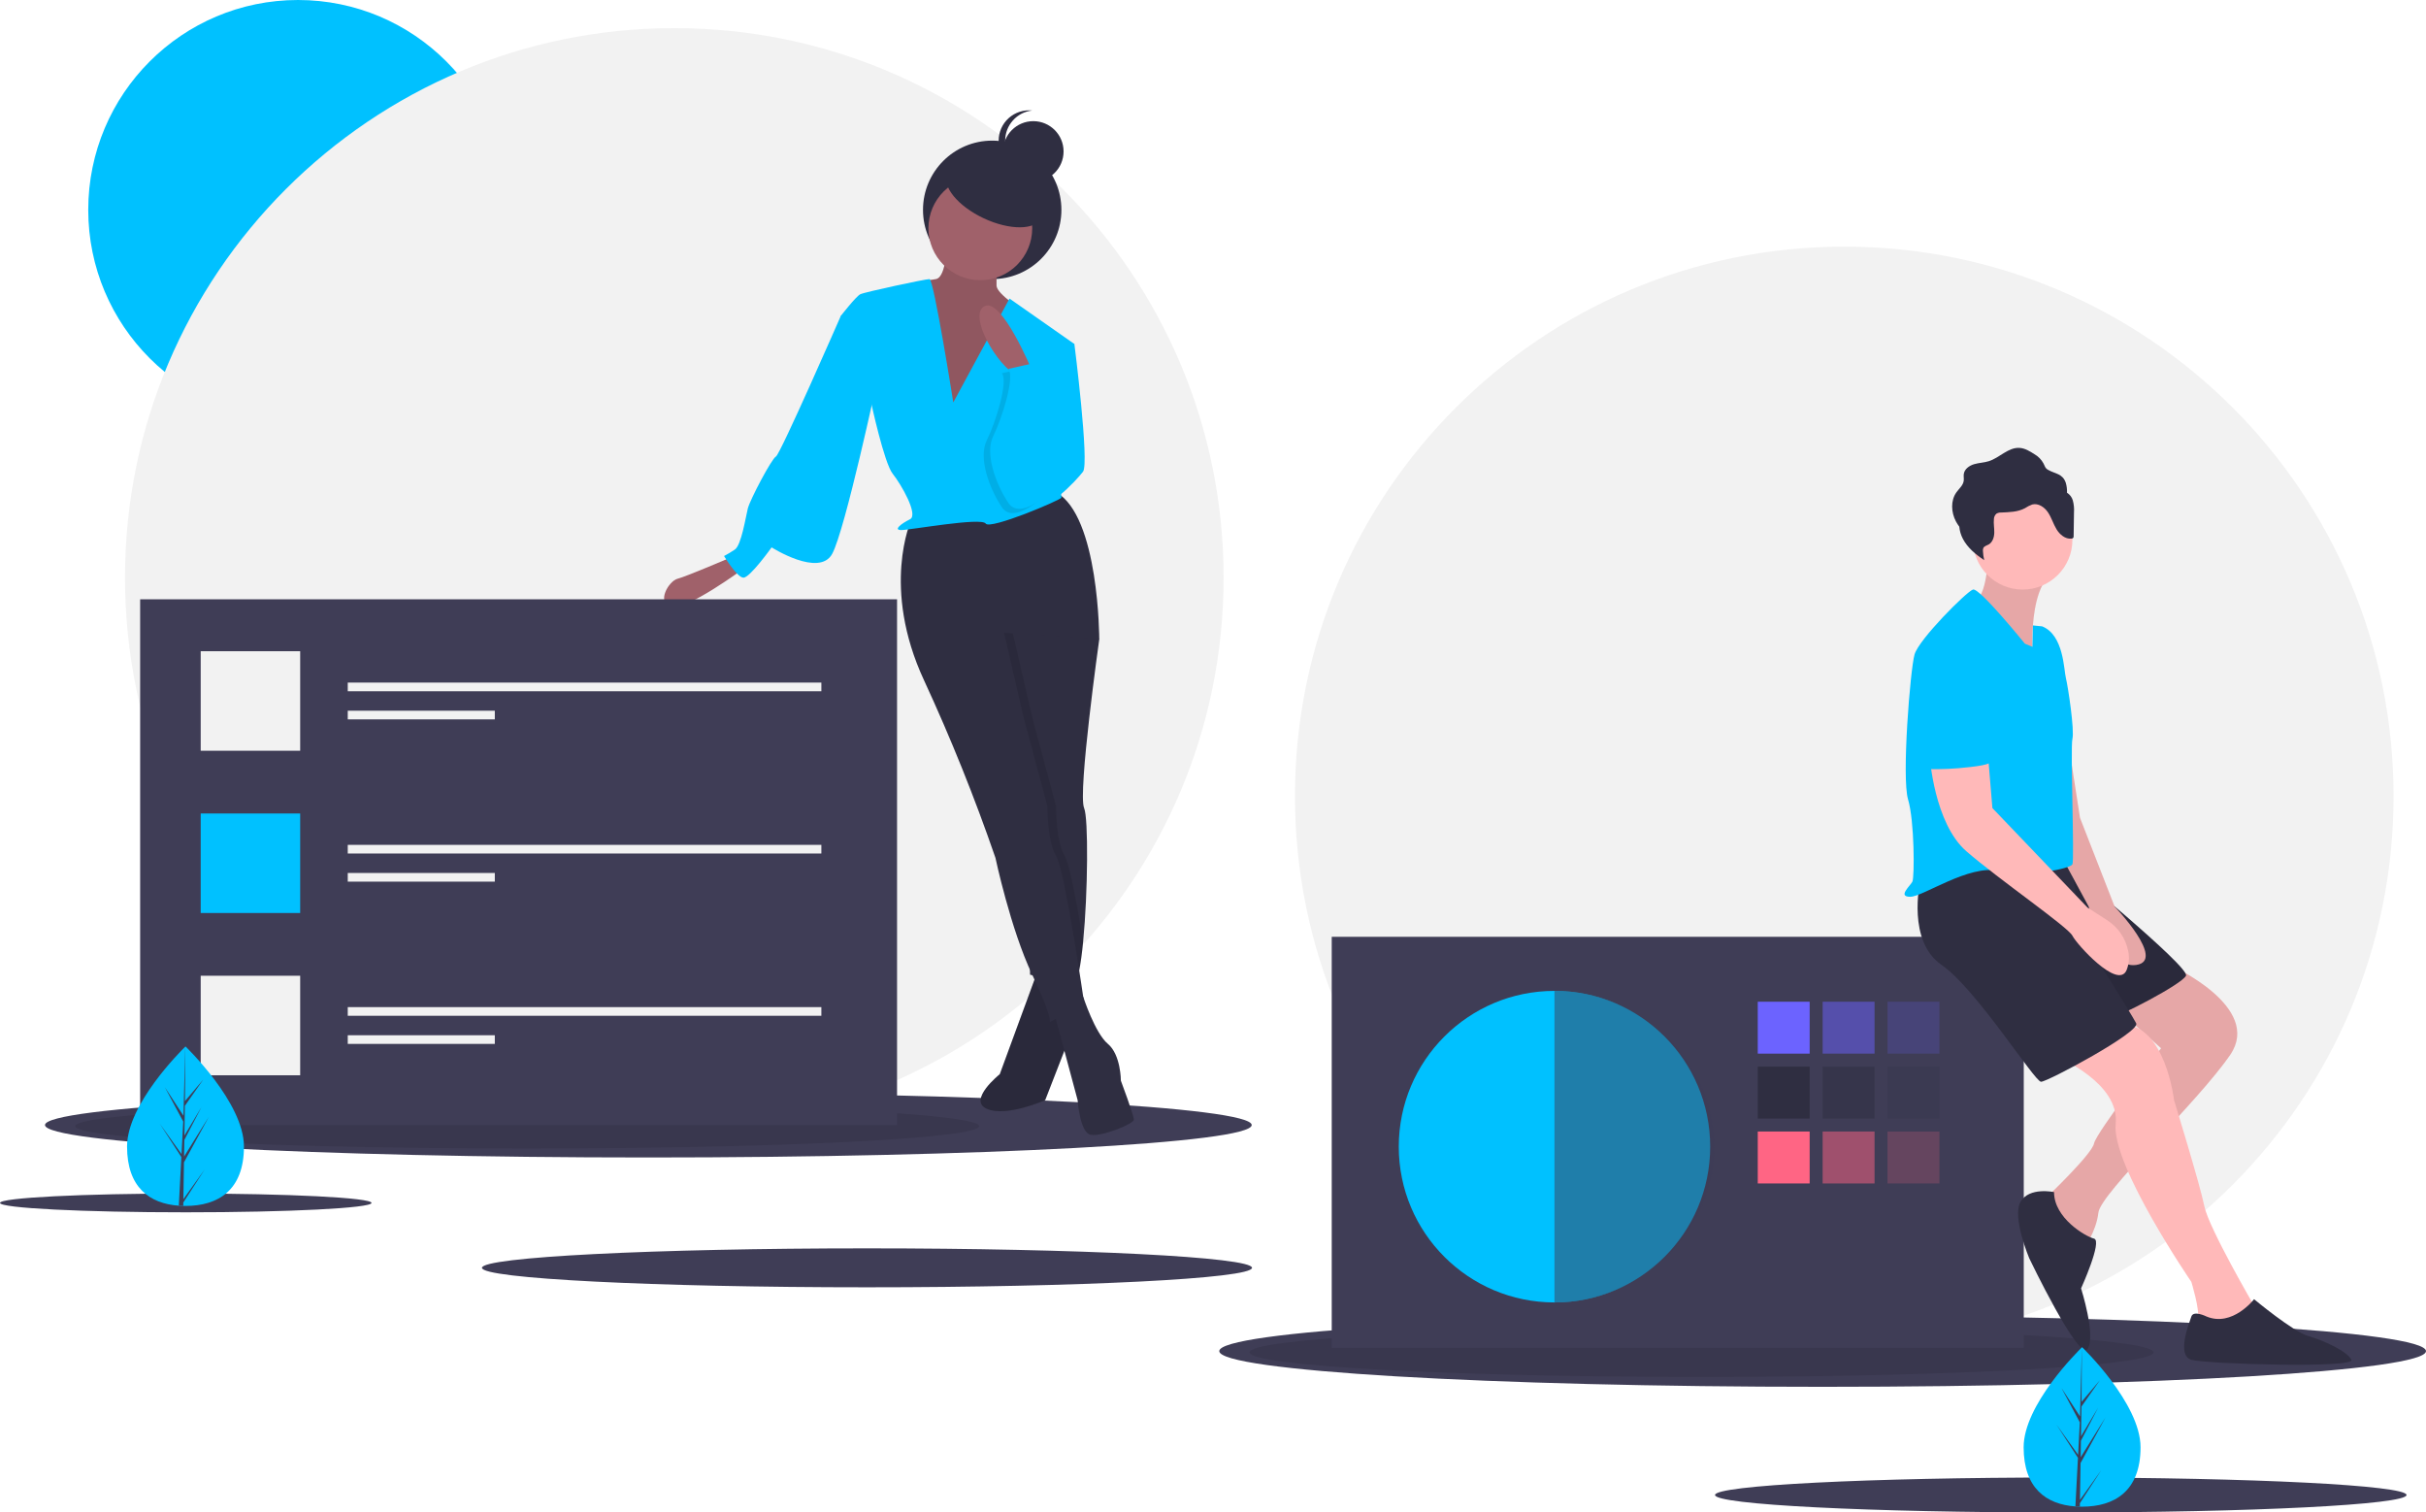 <svg viewBox="0 0 624 389" fill="none" xmlns="http://www.w3.org/2000/svg">
<g clip-path="url(#clip0)">
<path d="M474.37 346.108C552.4 346.108 615.656 282.829 615.656 204.771C615.656 126.713 552.4 63.434 474.37 63.434C396.34 63.434 333.083 126.713 333.083 204.771C333.083 282.829 396.34 346.108 474.37 346.108Z" fill="#F2F2F2"/>
<path d="M76.654 107.95C106.453 107.95 130.61 83.785 130.61 53.975C130.61 24.166 106.453 0 76.654 0C46.855 0 22.698 24.166 22.698 53.975C22.698 83.785 46.855 107.95 76.654 107.95Z" fill="#00C1FF"/>
<path d="M173.441 289.907C251.471 289.907 314.727 226.628 314.727 148.57C314.727 70.512 251.471 7.234 173.441 7.234C95.41 7.234 32.154 70.512 32.154 148.57C32.154 226.628 95.41 289.907 173.441 289.907Z" fill="#F2F2F2"/>
<path d="M166.766 297.698C252.476 297.698 321.959 293.961 321.959 289.351C321.959 284.741 252.476 281.004 166.766 281.004C81.055 281.004 11.573 284.741 11.573 289.351C11.573 293.961 81.055 297.698 166.766 297.698Z" fill="#3F3D56"/>
<path opacity="0.1" d="M135.616 295.395C199.822 295.395 251.872 292.818 251.872 289.639C251.872 286.46 199.822 283.883 135.616 283.883C71.41 283.883 19.361 286.46 19.361 289.639C19.361 292.818 71.41 295.395 135.616 295.395Z" fill="black"/>
<path d="M468.808 356.681C554.518 356.681 624 352.57 624 347.499C624 342.429 554.518 338.318 468.808 338.318C383.097 338.318 313.615 342.429 313.615 347.499C313.615 352.57 383.097 356.681 468.808 356.681Z" fill="#3F3D56"/>
<path opacity="0.1" d="M437.658 354.148C501.864 354.148 553.913 351.313 553.913 347.816C553.913 344.319 501.864 341.484 437.658 341.484C373.452 341.484 321.402 344.319 321.402 347.816C321.402 351.313 373.452 354.148 437.658 354.148Z" fill="black"/>
<path d="M223.001 331.084C277.697 331.084 322.037 328.842 322.037 326.076C322.037 323.311 277.697 321.068 223.001 321.068C168.305 321.068 123.965 323.311 123.965 326.076C123.965 328.842 168.305 331.084 223.001 331.084Z" fill="#3F3D56"/>
<path d="M47.783 311.799C74.173 311.799 95.566 310.717 95.566 309.383C95.566 308.048 74.173 306.967 47.783 306.967C21.393 306.967 0 308.048 0 309.383C0 310.717 21.393 311.799 47.783 311.799Z" fill="#3F3D56"/>
<path d="M530.062 389C579.177 389 618.994 386.987 618.994 384.503C618.994 382.019 579.177 380.006 530.062 380.006C480.946 380.006 441.13 382.019 441.13 384.503C441.13 386.987 480.946 389 530.062 389Z" fill="#3F3D56"/>
<path d="M520.538 240.94H342.54V346.665H520.538V240.94Z" fill="#3F3D56"/>
<path d="M399.833 334.979C421.952 334.979 439.883 317.042 439.883 294.915C439.883 272.789 421.952 254.851 399.833 254.851C377.714 254.851 359.783 272.789 359.783 294.915C359.783 317.042 377.714 334.979 399.833 334.979Z" fill="#00C1FF"/>
<path d="M465.47 257.634H452.12V270.988H465.47V257.634Z" fill="#6C63FF"/>
<path opacity="0.5" d="M482.158 257.634H468.808V270.988H482.158V257.634Z" fill="#6C63FF"/>
<path opacity="0.2" d="M498.845 257.634H485.495V270.988H498.845V257.634Z" fill="#6C63FF"/>
<path d="M465.47 274.327H452.12V287.682H465.47V274.327Z" fill="#2F2E41"/>
<path opacity="0.5" d="M482.158 274.327H468.808V287.682H482.158V274.327Z" fill="#2F2E41"/>
<path opacity="0.2" d="M498.845 274.327H485.495V287.682H498.845V274.327Z" fill="#2F2E41"/>
<path d="M465.47 291.02H452.12V304.375H465.47V291.02Z" fill="#FF6584"/>
<path opacity="0.5" d="M482.158 291.02H468.808V304.375H482.158V291.02Z" fill="#FF6584"/>
<path opacity="0.2" d="M498.845 291.02H485.495V304.375H498.845V291.02Z" fill="#FF6584"/>
<path opacity="0.5" d="M399.833 254.851V334.979C421.952 334.979 440.995 317.042 440.995 294.915C440.995 272.789 421.952 254.851 399.833 254.851Z" fill="#3F3D56"/>
<path d="M558.641 248.452C558.641 248.452 582.004 259.025 573.66 271.267C565.316 283.508 540.285 306.879 539.729 311.887C539.173 316.895 535.835 321.347 535.835 321.347C535.835 321.347 524.71 309.661 525.823 308.548C526.935 307.435 538.06 296.863 538.616 294.081C539.173 291.299 555.86 269.597 555.86 269.597L540.841 256.243L558.641 248.452Z" fill="#FFB9B9"/>
<path opacity="0.1" d="M558.641 248.452C558.641 248.452 582.004 259.025 573.66 271.267C565.316 283.508 540.285 306.879 539.729 311.887C539.173 316.895 535.835 321.347 535.835 321.347C535.835 321.347 524.71 309.661 525.823 308.548C526.935 307.435 538.06 296.863 538.616 294.081C539.173 291.299 555.86 269.597 555.86 269.597L540.841 256.243L558.641 248.452Z" fill="black"/>
<path d="M529.16 271.823C529.16 271.823 545.291 278.5 544.179 289.073C543.066 299.645 563.647 329.693 563.647 329.693C563.647 329.693 565.872 336.927 565.316 339.153C564.76 341.379 579.778 340.822 579.778 340.822V335.814C579.778 335.814 568.097 315.782 566.985 310.218C565.872 304.653 559.197 282.952 559.197 282.952C559.197 282.952 556.972 263.476 545.848 263.476C542.609 263.476 539.415 264.231 536.519 265.679C533.623 267.128 531.103 269.231 529.16 271.823Z" fill="#FFB9B9"/>
<path d="M529.995 221.465C529.995 221.465 563.369 248.731 562.257 250.956C561.144 253.182 545.013 261.529 542.232 262.085C539.451 262.642 519.772 221.465 519.772 221.465H529.995Z" fill="#2F2E41"/>
<path opacity="0.1" d="M529.995 221.465C529.995 221.465 563.369 248.731 562.257 250.956C561.144 253.182 545.013 261.529 542.232 262.085C539.451 262.642 519.772 221.465 519.772 221.465H529.995Z" fill="black"/>
<path d="M493.838 227.029C493.838 227.029 490.501 242.053 499.401 248.174C508.301 254.295 523.319 278.222 524.988 278.222C526.657 278.222 550.575 265.424 549.463 263.198C548.35 260.972 536.113 241.497 536.113 241.497L532.219 220.908C532.219 220.908 498.288 219.796 493.838 227.029Z" fill="#2F2E41"/>
<path d="M529.995 178.062L535.001 210.336L543.901 233.15C543.901 233.15 557.251 247.061 549.463 248.174C541.676 249.287 537.226 233.15 537.226 233.15L529.995 219.795V178.062Z" fill="#FFB9B9"/>
<path opacity="0.1" d="M529.995 178.062L535.001 210.336L543.901 233.15C543.901 233.15 557.251 247.061 549.463 248.174C541.676 249.287 537.226 233.15 537.226 233.15L529.995 219.795V178.062Z" fill="black"/>
<path d="M511.36 142.172C511.36 142.172 511.36 153.857 507.466 154.97C503.573 156.083 523.041 171.107 523.041 171.107C523.041 171.107 520.816 151.631 528.604 146.623L511.36 142.172Z" fill="#FFB9B9"/>
<path opacity="0.1" d="M511.36 142.172C511.36 142.172 511.36 153.857 507.466 154.97C503.573 156.083 523.041 171.107 523.041 171.107C523.041 171.107 520.816 151.631 528.604 146.623L511.36 142.172Z" fill="black"/>
<path d="M520.26 151.631C527.326 151.631 533.054 145.901 533.054 138.833C533.054 131.765 527.326 126.035 520.26 126.035C513.195 126.035 507.467 131.765 507.467 138.833C507.467 145.901 513.195 151.631 520.26 151.631Z" fill="#FFB9B9"/>
<path d="M520.816 165.542C520.816 165.542 509.135 151.075 507.466 151.631C505.798 152.188 493.56 164.429 492.448 168.324C491.335 172.22 489.11 200.042 490.779 205.606C492.448 211.171 492.448 225.638 491.892 226.751C491.335 227.864 487.998 230.646 491.335 230.646C494.673 230.646 506.354 222.3 514.141 223.969C521.929 225.638 532.498 223.412 533.054 222.3C533.61 221.187 532.498 192.252 533.054 190.026C533.61 187.8 531.941 176.671 531.385 174.445C530.829 172.22 530.829 163.316 525.266 161.091L522.894 160.856L522.762 166.36L520.816 165.542Z" fill="#00C1FF"/>
<path d="M496.342 194.477C496.342 194.477 497.454 211.727 505.798 218.961C514.142 226.195 531.941 238.436 533.054 240.662C534.166 242.888 544.735 254.573 546.96 249.565C547.606 248.004 547.761 246.283 547.406 244.631C547.083 242.99 546.428 241.431 545.48 240.052C544.533 238.673 543.314 237.502 541.897 236.611L536.948 233.428L512.473 207.832L511.36 194.477H496.342Z" fill="#FFB9B9"/>
<path d="M528.326 306.601C528.326 306.601 521.929 305.21 519.704 309.105C517.479 313 521.929 323.572 521.929 323.572C521.929 323.572 534.723 350.282 536.948 346.943C539.173 343.604 535.279 331.363 535.279 331.363C535.279 331.363 540.841 319.121 538.616 318.564C536.391 318.008 528.326 313.278 528.326 306.601Z" fill="#2F2E41"/>
<path d="M567.541 338.596C567.541 338.596 564.203 336.927 563.647 338.596C563.091 340.266 559.753 348.612 563.647 349.725C567.541 350.838 605.922 351.951 604.809 349.725C603.697 347.499 597.578 344.717 593.684 343.604C589.791 342.491 579.778 334.145 579.778 334.145C579.778 334.145 574.216 341.379 567.541 338.596Z" fill="#2F2E41"/>
<path d="M533.148 128.675C532.908 127.868 532.379 127.177 531.662 126.735C531.699 125.87 531.593 125.005 531.348 124.175C530.531 121.757 528.594 121.896 526.767 120.827C525.975 120.363 526.024 119.953 525.611 119.192C525.07 118.193 524.26 117.367 523.273 116.806C522.101 116.059 520.864 115.289 519.477 115.195C516.563 114.996 514.329 117.738 511.543 118.618C510.316 119.006 508.997 119.022 507.762 119.389C506.528 119.755 505.297 120.631 505.113 121.905C505.028 122.494 505.178 123.098 505.092 123.686C504.921 124.855 503.895 125.674 503.208 126.636C501.69 128.763 501.864 131.767 503.078 134.081C503.334 134.56 503.627 135.018 503.953 135.452C504.055 136.546 504.369 137.609 504.878 138.582C506.092 140.896 508.181 142.626 510.363 144.062C510.184 143.295 510.076 142.513 510.039 141.725C510.009 141.463 510.043 141.197 510.139 140.951C510.382 140.443 511.024 140.308 511.514 140.03C512.528 139.453 512.926 138.177 512.955 137.011C512.984 135.844 512.737 134.676 512.859 133.515C512.864 133.248 512.925 132.986 513.037 132.744C513.15 132.502 513.312 132.286 513.513 132.11C513.887 131.897 514.315 131.795 514.745 131.816C516.823 131.732 518.994 131.693 520.827 130.711C521.418 130.318 522.053 129.996 522.72 129.753C524.277 129.346 525.869 130.438 526.767 131.775C527.665 133.112 528.112 134.702 528.94 136.083C529.769 137.464 531.2 138.695 532.801 138.532C532.891 138.532 532.98 138.513 533.063 138.476C533.145 138.44 533.219 138.386 533.279 138.319C533.348 138.195 533.379 138.053 533.367 137.911L533.457 131.788C533.531 130.74 533.427 129.688 533.148 128.675Z" fill="#2F2E41"/>
<path d="M501.348 166.099C501.348 166.099 513.585 171.663 513.029 183.348C512.473 195.034 516.366 196.147 506.91 197.26C497.454 198.372 495.229 197.26 494.673 198.372C494.116 199.485 490.779 172.776 493.004 169.994C495.229 167.212 501.348 166.099 501.348 166.099Z" fill="#00C1FF"/>
<path d="M255.209 71.781C265.04 71.781 273.009 63.809 273.009 53.975C273.009 44.141 265.04 36.169 255.209 36.169C245.378 36.169 237.409 44.141 237.409 53.975C237.409 63.809 245.378 71.781 255.209 71.781Z" fill="#2F2E41"/>
<path d="M267.168 249.009L257.156 276.275C257.156 276.275 248.812 282.952 253.818 285.178C258.824 287.403 268.837 282.952 268.837 282.952L276.624 262.92L275.512 249.009H267.168Z" fill="#2F2E41"/>
<path opacity="0.1" d="M267.168 249.009L257.156 276.275C257.156 276.275 248.812 282.952 253.818 285.178C258.824 287.403 268.837 282.952 268.837 282.952L276.624 262.92L275.512 249.009H267.168Z" fill="black"/>
<path d="M268.002 87.362L276.346 88.475C276.346 88.475 280.24 119.079 278.571 121.305C276.902 123.531 268.559 132.434 265.221 130.208C261.884 127.982 268.002 87.362 268.002 87.362Z" fill="#00C1FF"/>
<path d="M188.181 143.284C188.181 143.284 176.5 148.292 174.275 148.849C172.05 149.405 168.713 154.97 172.606 156.083C176.5 157.196 191.519 146.067 191.519 146.067L188.181 143.284Z" fill="#A0616A"/>
<path d="M271.062 260.138L277.181 282.952C277.181 282.952 277.737 291.298 280.518 291.855C283.3 292.411 291.643 289.073 291.643 287.96C291.643 286.847 288.306 277.944 288.306 277.944C288.306 277.944 288.306 271.266 284.968 268.484C281.631 265.702 278.624 256.382 278.624 256.382L271.062 260.138Z" fill="#2F2E41"/>
<path d="M278.85 207.832C279.973 210.453 279.834 229.466 278.605 242.12C278.01 248.269 277.159 252.915 276.068 253.46L268.097 251.468L264.943 250.678L264.86 243.756L264.387 205.606L254.931 166.099V156.083L278.85 158.308L282.643 164.268L282.743 164.429C282.743 164.429 277.181 203.937 278.85 207.832Z" fill="#2F2E41"/>
<path opacity="0.1" d="M273.843 220.074C275.034 221.86 277.02 232.555 278.605 242.12C278.01 248.269 277.159 252.915 276.068 253.46L268.097 251.468C267.975 251.212 267.853 250.945 267.725 250.678C266.707 248.541 265.75 246.182 264.86 243.756L264.387 205.606L254.931 166.099V156.083L278.85 158.308L282.643 164.268L260.493 162.76L265.5 184.461L271.618 207.276C271.618 207.276 271.618 216.735 273.843 220.074Z" fill="black"/>
<path d="M234.35 133.825C234.35 133.825 226.562 151.075 237.687 175.002C244.571 189.892 250.698 205.121 256.043 220.63C256.043 220.63 259.937 238.993 265.5 250.678C271.062 262.363 269.95 262.92 269.95 262.92L278.85 257.912C278.85 257.912 273.843 223.412 271.618 220.074C269.393 216.735 269.393 207.275 269.393 207.275L263.275 184.461L258.268 162.76L282.743 164.429C282.743 164.429 282.743 132.712 271.618 126.591L234.35 133.825Z" fill="#2F2E41"/>
<path d="M243.528 62.322C243.528 62.322 243.528 71.225 240.746 71.781C237.965 72.338 232.403 72.338 230.734 75.12C229.065 77.902 243.528 114.628 243.528 114.628L258.546 105.168L263.552 80.128C263.552 80.128 256.321 75.676 256.321 73.451V63.435L243.528 62.322Z" fill="#A0616A"/>
<path opacity="0.1" d="M243.528 62.322C243.528 62.322 243.528 71.225 240.746 71.781C237.965 72.338 232.403 72.338 230.734 75.12C229.065 77.902 243.528 114.628 243.528 114.628L258.546 105.168L263.552 80.128C263.552 80.128 256.321 75.676 256.321 73.451V63.435L243.528 62.322Z" fill="black"/>
<path d="M252.15 72.059C259.523 72.059 265.5 66.081 265.5 58.705C265.5 51.329 259.523 45.35 252.15 45.35C244.777 45.35 238.8 51.329 238.8 58.705C238.8 66.081 244.777 72.059 252.15 72.059Z" fill="#A0616A"/>
<path d="M245.197 103.499C245.197 103.499 240.191 71.781 239.078 71.781C237.966 71.781 222.391 75.12 221.278 75.676C220.166 76.233 216.272 81.241 216.272 81.241L224.059 103.499C224.059 103.499 227.397 119.079 229.622 121.861C231.847 124.643 236.297 132.434 234.072 133.547C231.847 134.659 229.622 136.329 231.847 136.329C234.072 136.329 252.428 132.99 253.54 134.659C254.653 136.329 273.009 128.539 273.009 127.982C273.009 127.426 270.784 101.273 270.784 101.273L276.347 88.475L259.659 76.789L245.197 103.499Z" fill="#00C1FF"/>
<path d="M221.834 78.459L216.272 81.241C216.272 81.241 200.697 116.853 199.585 117.41C198.472 117.966 192.91 128.539 192.353 130.764C191.797 132.99 190.685 140.224 189.016 141.337C188.121 141.945 187.192 142.502 186.235 143.006C186.235 143.006 189.572 148.571 191.241 148.571C192.91 148.571 198.472 140.78 198.472 140.78C198.472 140.78 210.709 148.571 214.047 142.45C217.384 136.329 225.728 97.378 225.728 97.378L221.834 78.459Z" fill="#00C1FF"/>
<path d="M265.499 95.43C265.499 95.43 257.712 76.511 253.262 78.737C248.812 80.963 256.599 94.317 261.606 96.543L265.499 95.43Z" fill="#A0616A"/>
<path opacity="0.1" d="M257.712 95.987L265.517 94.222L267.168 102.664C267.168 102.664 274.4 115.462 272.731 121.027C271.062 126.591 261.05 135.494 257.712 130.486C254.375 125.478 251.594 117.688 253.819 113.236C256.044 108.785 259.381 98.213 257.712 95.987Z" fill="black"/>
<path d="M259.381 94.874L267.185 93.109L268.837 101.551C268.837 101.551 276.068 114.349 274.4 119.914C272.731 125.478 262.718 134.381 259.381 129.373C256.043 124.365 253.262 116.575 255.487 112.124C257.712 107.672 261.05 97.1 259.381 94.874Z" fill="#00C1FF"/>
<path d="M267.854 56.024C269.353 52.823 265.155 47.692 258.479 44.564C251.802 41.435 245.175 41.493 243.676 44.693C242.177 47.893 246.375 53.024 253.051 56.153C259.728 59.282 266.356 59.224 267.854 56.024Z" fill="#2F2E41"/>
<path d="M265.778 46.741C270.079 46.741 273.565 43.254 273.565 38.951C273.565 34.649 270.079 31.161 265.778 31.161C261.477 31.161 257.99 34.649 257.99 38.951C257.99 43.254 261.477 46.741 265.778 46.741Z" fill="#2F2E41"/>
<path d="M258.546 36.169C258.547 34.248 259.257 32.394 260.54 30.965C261.823 29.535 263.59 28.631 265.499 28.425C264.412 28.306 263.312 28.418 262.27 28.753C261.229 29.088 260.269 29.638 259.455 30.369C258.64 31.1 257.989 31.994 257.543 32.993C257.097 33.992 256.866 35.075 256.866 36.169C256.866 37.263 257.097 38.345 257.543 39.345C257.989 40.344 258.64 41.238 259.455 41.969C260.269 42.699 261.229 43.25 262.27 43.585C263.312 43.92 264.412 44.032 265.499 43.913C263.59 43.707 261.823 42.803 260.54 41.373C259.257 39.944 258.547 38.09 258.546 36.169Z" fill="#2F2E41"/>
<path d="M230.734 154.135H36.048V289.351H230.734V154.135Z" fill="#3F3D56"/>
<path d="M77.21 167.49H51.623V193.086H77.21V167.49Z" fill="#F2F2F2"/>
<path d="M77.21 209.223H51.623V234.819H77.21V209.223Z" fill="#00C1FF"/>
<path d="M77.21 250.956H51.623V276.553H77.21V250.956Z" fill="#F2F2F2"/>
<path d="M211.266 175.558H89.448V177.784H211.266V175.558Z" fill="#F2F2F2"/>
<path d="M127.272 182.792H89.448V185.018H127.272V182.792Z" fill="#F2F2F2"/>
<path d="M211.266 217.292H89.448V219.517H211.266V217.292Z" fill="#F2F2F2"/>
<path d="M127.272 224.525H89.448V226.751H127.272V224.525Z" fill="#F2F2F2"/>
<path d="M211.266 259.025H89.448V261.251H211.266V259.025Z" fill="#F2F2F2"/>
<path d="M127.272 266.259H89.448V268.484H127.272V266.259Z" fill="#F2F2F2"/>
<path d="M550.575 372.224C550.575 383.551 543.845 387.506 535.541 387.506C535.349 387.506 535.156 387.503 534.965 387.499C534.581 387.49 534.199 387.472 533.822 387.446C526.328 386.916 520.507 382.758 520.507 372.224C520.507 361.324 534.43 347.569 535.479 346.549L535.48 346.548C535.52 346.507 535.541 346.488 535.541 346.488C535.541 346.488 550.575 360.898 550.575 372.224Z" fill="#00C1FF"/>
<path d="M534.993 385.773L540.492 378.087L534.98 386.617L534.966 387.499C534.581 387.49 534.199 387.472 533.823 387.446L534.415 376.115L534.411 376.026L534.421 376.011L534.477 374.94L528.951 366.389L534.494 374.137L534.508 374.364L534.955 365.802L530.224 356.967L535.013 364.3L535.479 346.549L535.481 346.488V346.548L535.403 360.545L540.113 354.996L535.384 361.751L535.259 369.416L539.658 362.059L535.241 370.545L535.172 374.807L541.555 364.566L535.147 376.293L534.993 385.773Z" fill="#3F3D56"/>
<path d="M62.748 294.878C62.748 306.205 56.017 310.16 47.713 310.16C47.521 310.16 47.329 310.157 47.138 310.153C46.753 310.144 46.371 310.126 45.995 310.1C38.5 309.57 32.679 305.412 32.679 294.878C32.679 283.978 46.602 270.223 47.651 269.203L47.652 269.202C47.693 269.161 47.713 269.142 47.713 269.142C47.713 269.142 62.748 283.552 62.748 294.878Z" fill="#00C1FF"/>
<path d="M47.166 308.427L52.665 300.741L47.152 309.271L47.138 310.153C46.753 310.145 46.371 310.127 45.995 310.1L46.587 298.769L46.583 298.68L46.593 298.665L46.65 297.594L41.123 289.043L46.666 296.791L46.68 297.018L47.127 288.456L42.396 279.621L47.185 286.955L47.651 269.203L47.653 269.142V269.202L47.575 283.199L52.285 277.65L47.556 284.405L47.431 292.071L51.83 284.713L47.413 293.199L47.344 297.461L53.727 287.22L47.319 298.948L47.166 308.427Z" fill="#3F3D56"/>
</g>
<defs>
<clipPath id="clip0">
<rect width="624" height="389" fill="white"/>
</clipPath>
</defs>
</svg>
